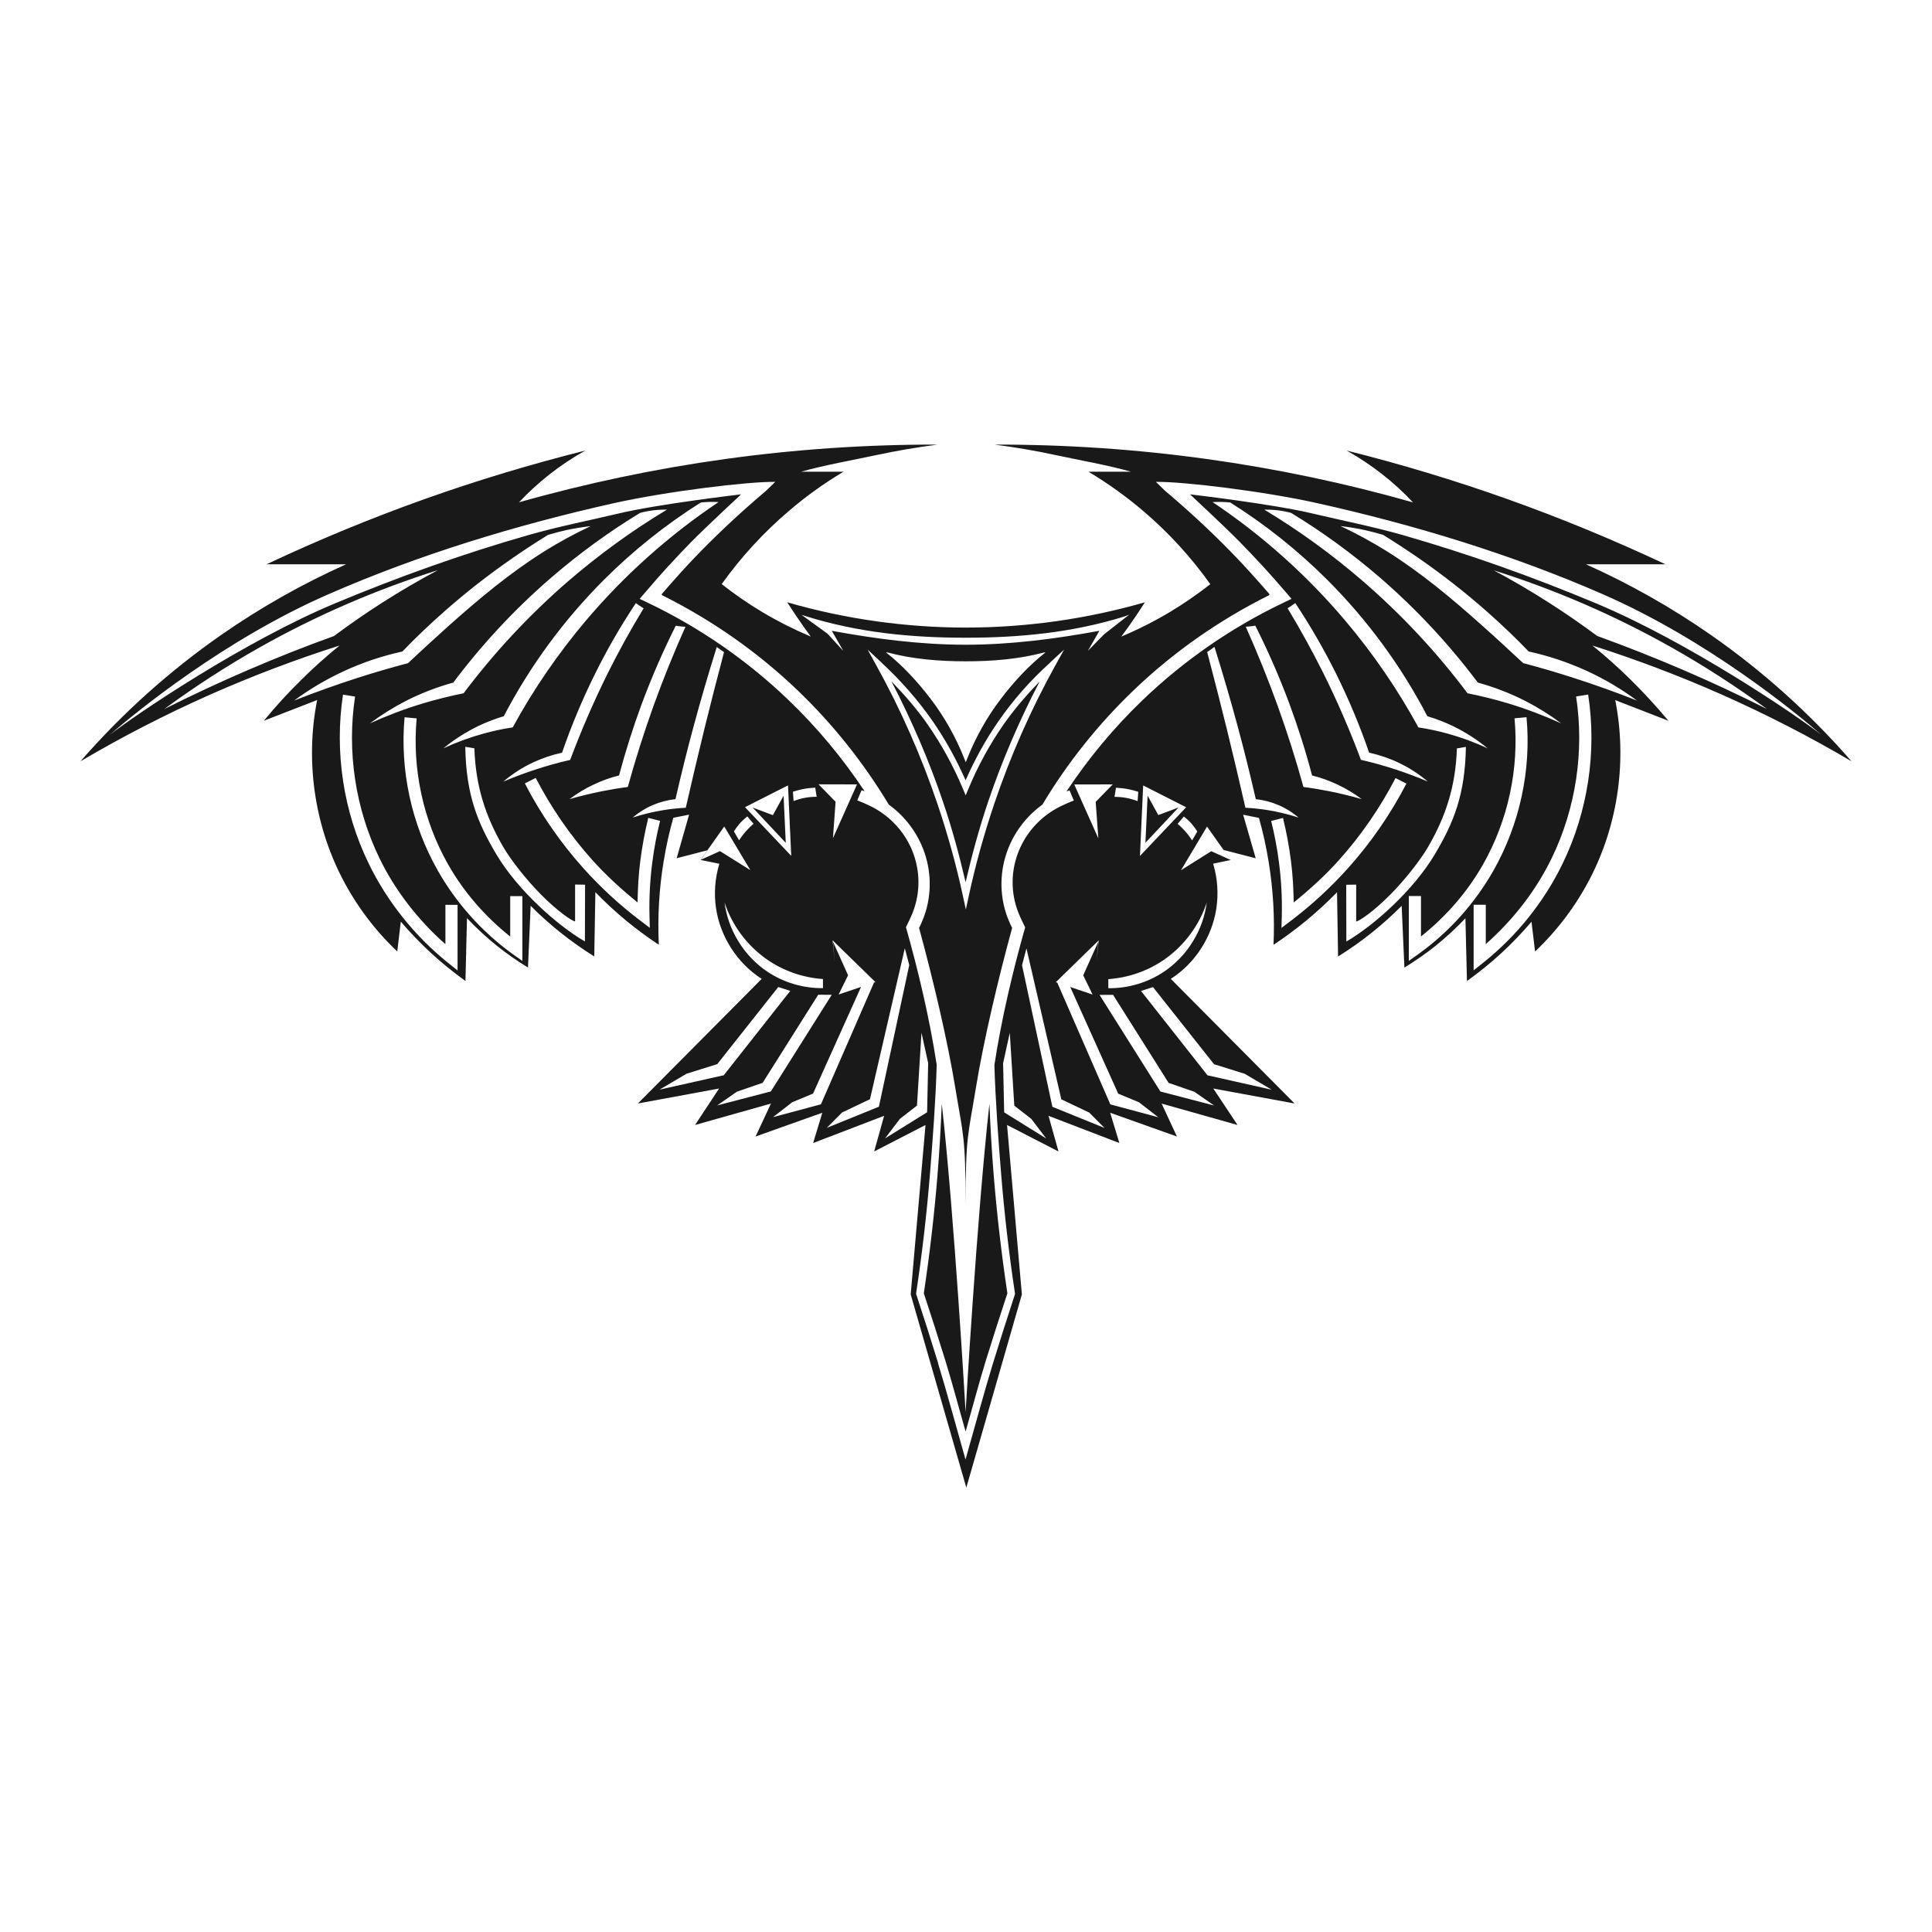 <?xml version="1.0" encoding="UTF-8" standalone="no"?>
<!-- Created with Inkscape (http://www.inkscape.org/) -->

<svg
   xmlns:dc="http://purl.org/dc/elements/1.1/"
   xmlns:cc="http://creativecommons.org/ns#"
   xmlns:rdf="http://www.w3.org/1999/02/22-rdf-syntax-ns#"
   xmlns:svg="http://www.w3.org/2000/svg"
   xmlns="http://www.w3.org/2000/svg"
   xmlns:sodipodi="http://sodipodi.sourceforge.net/DTD/sodipodi-0.dtd"
   xmlns:inkscape="http://www.inkscape.org/namespaces/inkscape"
   id="svg2860"
   version="1.1"
   inkscape:version="0.91 r13725"
   width="24"
   height="24"
   sodipodi:docname="xan_st_romulan.svg"
   inkscape:export-filename="D:\dev\XansSciFiMashup\raw\flags\small\xan_st_klingon.png"
   inkscape:export-xdpi="90"
   inkscape:export-ydpi="90">
  <defs
     id="defs2864">
    <inkscape:perspective
       sodipodi:type="inkscape:persp3d"
       inkscape:vp_x="0 : 0.5 : 1"
       inkscape:vp_y="0 : 1000 : 0"
       inkscape:vp_z="1 : 0.5 : 1"
       inkscape:persp3d-origin="0.5 : 0.33333333 : 1"
       id="perspective2868" />
    <inkscape:perspective
       id="perspective3654"
       inkscape:persp3d-origin="0.5 : 0.33333333 : 1"
       inkscape:vp_z="1 : 0.5 : 1"
       inkscape:vp_y="0 : 1000 : 0"
       inkscape:vp_x="0 : 0.5 : 1"
       sodipodi:type="inkscape:persp3d" />
    <inkscape:perspective
       id="perspective3676"
       inkscape:persp3d-origin="0.5 : 0.33333333 : 1"
       inkscape:vp_z="1 : 0.5 : 1"
       inkscape:vp_y="0 : 1000 : 0"
       inkscape:vp_x="0 : 0.5 : 1"
       sodipodi:type="inkscape:persp3d" />
    <inkscape:perspective
       id="perspective3714"
       inkscape:persp3d-origin="0.5 : 0.33333333 : 1"
       inkscape:vp_z="1 : 0.5 : 1"
       inkscape:vp_y="0 : 1000 : 0"
       inkscape:vp_x="0 : 0.5 : 1"
       sodipodi:type="inkscape:persp3d" />
    <inkscape:perspective
       id="perspective3743"
       inkscape:persp3d-origin="0.5 : 0.33333333 : 1"
       inkscape:vp_z="1 : 0.5 : 1"
       inkscape:vp_y="0 : 1000 : 0"
       inkscape:vp_x="0 : 0.5 : 1"
       sodipodi:type="inkscape:persp3d" />
    <inkscape:perspective
       id="perspective3773"
       inkscape:persp3d-origin="0.5 : 0.33333333 : 1"
       inkscape:vp_z="1 : 0.5 : 1"
       inkscape:vp_y="0 : 1000 : 0"
       inkscape:vp_x="0 : 0.5 : 1"
       sodipodi:type="inkscape:persp3d" />
    <inkscape:perspective
       id="perspective3795"
       inkscape:persp3d-origin="0.5 : 0.33333333 : 1"
       inkscape:vp_z="1 : 0.5 : 1"
       inkscape:vp_y="0 : 1000 : 0"
       inkscape:vp_x="0 : 0.5 : 1"
       sodipodi:type="inkscape:persp3d" />
    <inkscape:perspective
       id="perspective3830"
       inkscape:persp3d-origin="0.5 : 0.33333333 : 1"
       inkscape:vp_z="1 : 0.5 : 1"
       inkscape:vp_y="0 : 1000 : 0"
       inkscape:vp_x="0 : 0.5 : 1"
       sodipodi:type="inkscape:persp3d" />
    <inkscape:perspective
       id="perspective3860"
       inkscape:persp3d-origin="0.5 : 0.33333333 : 1"
       inkscape:vp_z="1 : 0.5 : 1"
       inkscape:vp_y="0 : 1000 : 0"
       inkscape:vp_x="0 : 0.5 : 1"
       sodipodi:type="inkscape:persp3d" />
    <inkscape:perspective
       id="perspective3887"
       inkscape:persp3d-origin="0.5 : 0.33333333 : 1"
       inkscape:vp_z="1 : 0.5 : 1"
       inkscape:vp_y="0 : 1000 : 0"
       inkscape:vp_x="0 : 0.5 : 1"
       sodipodi:type="inkscape:persp3d" />
    <inkscape:perspective
       id="perspective3913"
       inkscape:persp3d-origin="0.5 : 0.33333333 : 1"
       inkscape:vp_z="1 : 0.5 : 1"
       inkscape:vp_y="0 : 1000 : 0"
       inkscape:vp_x="0 : 0.5 : 1"
       sodipodi:type="inkscape:persp3d" />
    <inkscape:perspective
       id="perspective3964"
       inkscape:persp3d-origin="0.5 : 0.33333333 : 1"
       inkscape:vp_z="1 : 0.5 : 1"
       inkscape:vp_y="0 : 1000 : 0"
       inkscape:vp_x="0 : 0.5 : 1"
       sodipodi:type="inkscape:persp3d" />
  </defs>
  <sodipodi:namedview
     pagecolor="#086600"
     bordercolor="#666666"
     borderopacity="1"
     objecttolerance="10"
     gridtolerance="10"
     guidetolerance="10"
     inkscape:pageopacity="0"
     inkscape:pageshadow="2"
     inkscape:window-width="1721"
     inkscape:window-height="1057"
     id="namedview2862"
     showgrid="false"
     showguides="false"
     inkscape:zoom="22.034605"
     inkscape:cx="9.7004293"
     inkscape:cy="13.49097"
     inkscape:window-x="1272"
     inkscape:window-y="-8"
     inkscape:window-maximized="1"
     inkscape:current-layer="svg2860" />
  <path
     inkscape:connector-curvature="0"
     d="m 9.734,9.885 0.027,0.585 -0.411,-0.438 0.251,0.094 z M 8.944,10.573 8.703,10.682 8.997,10.267 9.321,10.809 Z m 2.71,6.361 c -0.087,-0.284 -0.177,-0.567 -0.27,-0.849 l -0.004,-0.011 0.001,-0.012 c 0.074,-0.489 0.131,-0.981 0.171,-1.475 0.034,-0.42 0.072,-0.926 0.084,-1.36 -0.088,-0.573 -0.227,-1.163 -0.382,-1.709 l 0.038,-0.078 c 0.003,-0.006 0.006,-0.013 0.009,-0.019 l 0.014,-0.031 c 0.235,-0.512 0.018,-1.12 -0.503,-1.377 -0.041,-0.02 -0.12,-0.055 -0.163,-0.07 l 0.054,-0.127 c 0.013,0.004 0.025,0.009 0.038,0.014 C 10.469,9.42 10.151,9.037 9.794,8.695 9.28,8.202 8.687,7.792 8.044,7.486 l -0.098,-0.047 0.07,-0.081 C 8.2,7.14 8.394,6.929 8.594,6.725 8.78,6.537 9.206,6.141 9.206,6.141 c 0,0 -1.022,0.119 -1.522,0.238 C 7.32,6.465 6.927,6.543 6.567,6.646 5.74,6.883 4.955,7.164 4.162,7.495 3.02,7.973 1.684,8.878 1.362,9.13 1.691,8.845 2.786,7.947 4.082,7.381 5.214,6.886 6.417,6.521 7.628,6.25 8.285,6.104 9.29,5.981 9.63,5.986 L 9.516,6.097 C 9.237,6.333 8.968,6.58 8.712,6.841 8.542,7.014 8.381,7.194 8.223,7.377 c -0.005,0.005 -0.003,0.015 0.004,0.018 0.616,0.307 1.185,0.705 1.682,1.181 0.438,0.42 0.819,0.899 1.132,1.419 0.491,0.357 0.648,1.004 0.376,1.532 0.17,0.623 0.352,1.387 0.45,1.986 0.096,0.588 0.128,0.592 0.128,1.452 9e-6,-0.86 0.032,-0.864 0.128,-1.452 0.098,-0.6 0.28,-1.363 0.45,-1.986 -0.272,-0.529 -0.115,-1.175 0.376,-1.532 0.312,-0.521 0.694,-0.999 1.132,-1.419 0.496,-0.476 1.066,-0.874 1.682,-1.181 0.006,-0.003 0.008,-0.012 0.004,-0.018 C 15.608,7.194 15.447,7.014 15.277,6.841 15.021,6.58 14.753,6.333 14.473,6.097 L 14.359,5.986 c 0.34,-0.005 1.345,0.117 2.003,0.264 1.211,0.27 2.414,0.636 3.545,1.13 1.296,0.566 2.391,1.464 2.72,1.749 C 22.306,8.878 20.97,7.973 19.827,7.495 19.035,7.164 18.249,6.883 17.423,6.646 17.062,6.543 16.669,6.465 16.305,6.379 15.805,6.26 14.783,6.141 14.783,6.141 c 0,0 0.426,0.396 0.612,0.585 0.2,0.204 0.394,0.414 0.579,0.632 l 0.07,0.081 -0.098,0.047 c -0.643,0.306 -1.236,0.716 -1.75,1.209 -0.357,0.342 -0.675,0.725 -0.948,1.137 0.013,-0.005 0.025,-0.01 0.038,-0.014 l 0.054,0.127 c -0.043,0.015 -0.122,0.05 -0.163,0.07 -0.521,0.257 -0.739,0.865 -0.503,1.377 l 0.014,0.031 c 0.003,0.006 0.006,0.013 0.009,0.019 l 0.038,0.078 c -0.155,0.546 -0.294,1.137 -0.382,1.709 0.012,0.435 0.05,0.94 0.084,1.36 0.04,0.493 0.097,0.985 0.171,1.475 l 0.001,0.012 -0.004,0.011 c -0.093,0.282 -0.182,0.565 -0.27,0.849 -0.102,0.331 -0.246,0.862 -0.341,1.195 -0.095,-0.333 -0.239,-0.865 -0.341,-1.195 z m 0.591,-0.028 c 0.087,-0.281 0.177,-0.561 0.269,-0.84 -0.073,-0.488 -0.13,-0.977 -0.17,-1.469 -0.024,-0.295 -0.041,-0.591 -0.053,-0.886 -0.156,1.4 -0.296,3.831 -0.296,3.831 0,0 -0.139,-2.43 -0.296,-3.831 -0.012,0.296 -0.029,0.591 -0.053,0.886 -0.04,0.492 -0.097,0.981 -0.17,1.469 0.092,0.279 0.182,0.559 0.269,0.84 0.083,0.269 0.172,0.606 0.25,0.877 0.078,-0.271 0.167,-0.608 0.25,-0.877 z M 8.872,6.235 c 0.018,4.087e-4 0.036,0.001 0.054,0.002 C 8.313,6.648 7.758,7.143 7.281,7.706 6.933,8.117 6.627,8.563 6.369,9.036 6.244,9.054 6.121,9.081 6,9.115 5.832,9.161 5.667,9.222 5.508,9.296 5.64,9.188 5.784,9.096 5.937,9.021 6.041,8.971 6.148,8.93 6.258,8.897 6.584,8.273 7.005,7.699 7.503,7.202 7.867,6.838 8.271,6.516 8.706,6.242 c 0.037,-0.004 0.074,-0.006 0.111,-0.007 0.018,-3.345e-4 0.037,-4.089e-4 0.055,0 z M 8.285,6.331 C 7.852,6.591 7.441,6.89 7.058,7.22 6.577,7.636 6.141,8.104 5.759,8.612 5.59,8.646 5.422,8.688 5.257,8.737 5.031,8.805 4.81,8.889 4.595,8.986 4.735,8.882 4.883,8.789 5.038,8.709 5.227,8.612 5.426,8.536 5.631,8.479 5.989,8.002 6.398,7.563 6.85,7.173 7.195,6.876 7.563,6.607 7.952,6.371 c 0.033,-0.009 0.067,-0.016 0.1,-0.022 0.077,-0.014 0.155,-0.019 0.233,-0.018 z m -0.948,0.205 C 7.141,6.628 6.949,6.732 6.765,6.847 6.338,7.114 5.95,7.439 5.574,7.774 5.404,7.927 5.235,8.081 5.069,8.238 4.86,8.293 4.653,8.353 4.448,8.419 4.18,8.505 3.915,8.6 3.653,8.703 3.846,8.561 4.053,8.438 4.27,8.338 4.503,8.23 4.748,8.148 4.999,8.093 5.165,7.92 5.339,7.755 5.519,7.596 5.784,7.362 6.063,7.144 6.354,6.942 6.502,6.839 6.654,6.739 6.809,6.644 6.883,6.622 6.959,6.602 7.035,6.585 7.135,6.564 7.236,6.547 7.338,6.536 Z M 5.439,7.083 C 5.205,7.207 4.977,7.341 4.754,7.483 4.547,7.615 4.346,7.754 4.149,7.901 3.793,8.029 3.44,8.169 3.091,8.319 2.736,8.471 2.386,8.635 2.041,8.808 2.419,8.53 2.815,8.274 3.224,8.043 3.927,7.647 4.67,7.325 5.439,7.083 Z m 2.46,0.409 c 0.014,0.01 0.029,0.021 0.044,0.031 0.017,0.012 0.034,0.023 0.052,0.034 C 7.834,7.822 7.684,8.093 7.546,8.371 7.374,8.719 7.219,9.076 7.083,9.44 6.932,9.474 6.783,9.516 6.636,9.565 6.506,9.608 6.378,9.656 6.252,9.71 6.364,9.614 6.49,9.533 6.623,9.471 6.738,9.417 6.858,9.377 6.982,9.35 7.097,9.016 7.234,8.689 7.391,8.372 7.542,8.068 7.711,7.774 7.899,7.492 Z m 0.496,0.281 c 0.014,0.002 0.026,0.004 0.04,0.006 0.027,0.003 0.053,0.006 0.08,0.007 C 8.371,8.107 8.239,8.434 8.119,8.766 8,9.098 7.893,9.435 7.799,9.776 7.691,9.79 7.584,9.808 7.478,9.829 7.343,9.856 7.208,9.889 7.075,9.927 7.167,9.857 7.266,9.797 7.371,9.748 7.473,9.699 7.58,9.66 7.69,9.633 7.77,9.332 7.864,9.036 7.972,8.744 8.095,8.413 8.236,8.088 8.395,7.772 Z m 0.508,0.264 0.045,0.032 0.046,0.032 C 8.911,8.417 8.829,8.734 8.751,9.052 8.671,9.379 8.594,9.706 8.519,10.034 c -0.09,0.005 -0.179,0.014 -0.268,0.028 -0.133,0.021 -0.264,0.053 -0.392,0.094 0.075,-0.063 0.158,-0.116 0.248,-0.154 0.09,-0.039 0.187,-0.064 0.284,-0.075 0.071,-0.308 0.146,-0.614 0.229,-0.918 0.088,-0.326 0.183,-0.65 0.284,-0.972 z m -4.642,0.592 0.15,0.024 c -0.104,0.68 0.003,1.391 0.304,2.01 0.197,0.405 0.48,0.767 0.818,1.066 l 0,-0.16 0,-0.329 0.151,0 0,0.329 0,0.329 0,0.157 -0.123,-0.098 C 5.149,11.624 4.811,11.202 4.58,10.727 4.265,10.08 4.153,9.339 4.261,8.628 Z m 0.765,0.281 0.15,0.014 c -0.058,0.625 0.081,1.269 0.391,1.815 0.196,0.345 0.461,0.648 0.771,0.895 l 0,-0.173 0,-0.329 0.151,0 0,0.329 0,0.33 0,0.146 -0.12,-0.085 C 5.988,11.577 5.668,11.22 5.437,10.812 5.111,10.238 4.966,9.565 5.026,8.908 Z M 5.78,9.277 5.893,9.296 c 0.015,0.477 0.143,0.852 0.355,1.219 0.1,0.173 0.297,0.421 0.474,0.599 0.204,0.206 0.385,0.329 0.422,0.332 l 0,-0.16 0,-0.298 0.124,0.002 -0.002,0.705 C 6.92,11.495 6.43,11.056 6.167,10.615 5.93,10.216 5.789,9.869 5.78,9.277 Z m 0.875,0.387 c 0.19,0.366 0.425,0.709 0.7,1.016 0.172,0.193 0.364,0.367 0.565,0.53 0.003,-0.173 0.012,-0.345 0.034,-0.516 0.023,-0.18 0.056,-0.358 0.099,-0.534 l 0.147,0.037 c -0.042,0.17 -0.075,0.343 -0.097,0.516 -0.028,0.217 -0.04,0.437 -0.035,0.657 l 0.004,0.156 -0.124,-0.094 C 7.692,11.237 7.456,11.019 7.242,10.78 6.959,10.463 6.715,10.11 6.52,9.732 l 0.134,-0.068 z m 3.991,0.08 -0.299,0.669 0.033,-0.453 -0.212,-0.217 z M 9.789,9.756 9.829,10.632 9.255,10.027 Z m 0.338,0.029 0.018,0.113 c -0.049,1.35e-4 -0.099,0.004 -0.147,0.013 -0.048,0.009 -0.095,0.023 -0.14,0.04 l -0.008,-0.116 c 0.038,-0.012 0.077,-0.023 0.116,-0.031 0.054,-0.011 0.108,-0.017 0.163,-0.02 z m -0.843,0.357 0.077,0.091 c -0.031,0.026 -0.061,0.056 -0.088,0.086 -0.034,0.037 -0.065,0.078 -0.092,0.12 l -0.064,-0.111 c 0.02,-0.032 0.042,-0.063 0.066,-0.091 0.03,-0.035 0.065,-0.067 0.101,-0.095 z m -0.285,1.064 c 0.092,0.285 0.28,0.539 0.526,0.711 0.205,0.143 0.449,0.228 0.698,0.245 l 0,0.113 c -0.246,0.003 -0.491,-0.07 -0.694,-0.207 -0.288,-0.194 -0.487,-0.517 -0.529,-0.862 z m 1.344,0.475 0.532,0.519 -0.018,0.006 -0.659,1.512 -0.596,0.16 0.24,-0.186 0.258,-0.107 0.596,-1.325 -0.278,0.094 0.117,-0.239 -0.187,-0.416 0.021,0.248 z m 0.897,0.099 0.055,0.209 -0.377,1.759 -0.648,0.263 0.19,-0.191 0.347,-0.165 z m -1.572,0.481 0.149,0.048 -0.826,1.048 -0.798,0.179 0.336,-0.198 0.381,-0.119 z m 0.664,0.097 -0.756,1.2 -0.667,0.174 0.244,-0.17 0.321,-0.111 0.69,-1.094 z m 1.115,0.471 0.083,0.377 -0.013,0.611 -0.523,0.325 0.186,-0.244 0.211,-0.164 z m 2.809,-2.945 -0.027,0.585 0.411,-0.438 -0.251,0.094 z m 0.861,-3.649 c -0.018,4.088e-4 -0.036,0.001 -0.054,0.002 0.613,0.41 1.169,0.906 1.645,1.469 0.348,0.411 0.654,0.857 0.912,1.33 0.125,0.019 0.248,0.045 0.369,0.079 0.168,0.047 0.333,0.107 0.492,0.182 C 18.349,9.188 18.205,9.096 18.052,9.021 17.949,8.971 17.841,8.93 17.731,8.897 17.406,8.273 16.985,7.699 16.487,7.202 16.123,6.838 15.718,6.516 15.283,6.242 c -0.037,-0.004 -0.074,-0.006 -0.111,-0.007 -0.018,-3.345e-4 -0.037,-4.089e-4 -0.055,0 z m 0.587,0.095 c 0.434,0.261 0.844,0.559 1.227,0.89 0.481,0.416 0.918,0.883 1.299,1.392 0.169,0.034 0.337,0.075 0.502,0.125 0.226,0.068 0.447,0.152 0.662,0.249 C 19.255,8.882 19.106,8.789 18.951,8.709 18.762,8.612 18.563,8.536 18.358,8.479 18.001,8.002 17.591,7.563 17.14,7.173 16.795,6.876 16.427,6.607 16.038,6.371 c -0.033,-0.009 -0.067,-0.016 -0.1,-0.022 -0.077,-0.014 -0.155,-0.019 -0.233,-0.018 z m 0.948,0.205 c 0.197,0.092 0.388,0.196 0.573,0.311 0.427,0.267 0.815,0.592 1.19,0.928 0.171,0.152 0.339,0.307 0.506,0.463 0.208,0.055 0.416,0.116 0.621,0.182 0.268,0.086 0.533,0.181 0.794,0.284 C 20.144,8.561 19.937,8.438 19.72,8.338 19.486,8.23 19.241,8.148 18.99,8.093 18.824,7.92 18.65,7.755 18.47,7.596 18.205,7.362 17.926,7.144 17.636,6.942 17.487,6.839 17.335,6.739 17.181,6.644 c -0.075,-0.022 -0.15,-0.042 -0.226,-0.059 -0.1,-0.022 -0.201,-0.038 -0.303,-0.05 z m 1.899,0.547 c 0.233,0.124 0.462,0.258 0.685,0.401 0.207,0.132 0.408,0.271 0.605,0.417 0.357,0.129 0.71,0.269 1.058,0.418 0.355,0.152 0.705,0.316 1.05,0.489 C 21.57,8.53 21.175,8.274 20.765,8.043 20.063,7.647 19.32,7.325 18.55,7.083 Z m -2.46,0.409 c -0.014,0.01 -0.029,0.021 -0.044,0.031 -0.017,0.012 -0.034,0.023 -0.052,0.034 0.16,0.265 0.31,0.537 0.448,0.814 0.173,0.348 0.327,0.705 0.463,1.069 0.151,0.034 0.3,0.076 0.447,0.125 0.13,0.043 0.258,0.091 0.384,0.145 C 17.625,9.614 17.499,9.533 17.366,9.471 17.252,9.417 17.131,9.377 17.008,9.35 16.893,9.016 16.756,8.689 16.599,8.372 16.448,8.068 16.278,7.774 16.091,7.492 Z m -0.496,0.281 c -0.014,0.002 -0.026,0.004 -0.04,0.006 -0.027,0.003 -0.053,0.006 -0.08,0.007 0.144,0.322 0.276,0.649 0.396,0.981 0.12,0.332 0.227,0.67 0.321,1.01 0.107,0.014 0.214,0.032 0.321,0.053 0.135,0.027 0.27,0.06 0.403,0.098 C 16.822,9.857 16.723,9.797 16.619,9.748 16.516,9.699 16.409,9.66 16.299,9.633 16.22,9.332 16.126,9.036 16.018,8.744 15.895,8.413 15.753,8.088 15.594,7.772 Z m -0.508,0.264 -0.045,0.032 -0.046,0.032 c 0.083,0.317 0.165,0.634 0.243,0.952 0.08,0.326 0.157,0.654 0.232,0.982 0.09,0.005 0.179,0.014 0.268,0.028 0.133,0.021 0.264,0.053 0.393,0.094 -0.075,-0.063 -0.158,-0.116 -0.248,-0.154 -0.09,-0.039 -0.187,-0.064 -0.284,-0.075 -0.071,-0.308 -0.146,-0.614 -0.229,-0.918 -0.088,-0.326 -0.183,-0.65 -0.284,-0.972 z m 4.642,0.592 -0.15,0.024 c 0.104,0.68 -0.003,1.391 -0.304,2.01 -0.197,0.405 -0.48,0.767 -0.818,1.066 l 0,-0.16 0,-0.329 -0.151,0 0,0.329 0,0.329 0,0.157 0.123,-0.098 c 0.413,-0.33 0.751,-0.752 0.982,-1.227 0.314,-0.647 0.427,-1.388 0.318,-2.099 z m -0.765,0.281 -0.15,0.014 c 0.058,0.625 -0.081,1.269 -0.391,1.815 -0.196,0.345 -0.461,0.648 -0.771,0.895 l 0,-0.173 0,-0.329 -0.151,0 0,0.329 0,0.33 0,0.146 0.12,-0.085 c 0.381,-0.273 0.701,-0.63 0.932,-1.038 0.325,-0.574 0.471,-1.247 0.41,-1.904 z m -0.753,0.369 -0.113,0.019 c -0.015,0.477 -0.143,0.852 -0.355,1.219 -0.1,0.173 -0.297,0.421 -0.474,0.599 -0.204,0.206 -0.385,0.329 -0.422,0.332 l 0,-0.16 0,-0.298 -0.124,0.002 0.002,0.705 c 0.345,-0.2 0.834,-0.639 1.097,-1.08 0.238,-0.399 0.378,-0.746 0.388,-1.338 z m -0.875,0.387 c -0.19,0.366 -0.425,0.709 -0.7,1.016 -0.172,0.193 -0.364,0.367 -0.565,0.53 -0.003,-0.173 -0.012,-0.345 -0.034,-0.516 -0.023,-0.18 -0.056,-0.358 -0.099,-0.534 l -0.147,0.037 c 0.042,0.17 0.075,0.343 0.097,0.516 0.028,0.217 0.04,0.437 0.035,0.657 l -0.004,0.156 0.124,-0.094 c 0.255,-0.194 0.491,-0.412 0.705,-0.651 0.284,-0.317 0.527,-0.67 0.723,-1.048 l -0.134,-0.068 z m -3.991,0.08 0.299,0.669 -0.033,-0.453 0.212,-0.217 z m 0.856,0.012 -0.04,0.876 0.574,-0.605 z m -0.338,0.029 -0.018,0.113 c 0.049,1.351e-4 0.099,0.004 0.147,0.013 0.048,0.009 0.095,0.023 0.14,0.04 l 0.008,-0.116 c -0.038,-0.012 -0.077,-0.023 -0.116,-0.031 -0.054,-0.011 -0.108,-0.017 -0.163,-0.02 z m 0.843,0.357 -0.077,0.091 c 0.031,0.026 0.061,0.056 0.088,0.086 0.034,0.037 0.065,0.078 0.092,0.12 l 0.064,-0.111 c -0.02,-0.032 -0.042,-0.063 -0.066,-0.091 -0.03,-0.035 -0.065,-0.067 -0.101,-0.095 z m 0.288,0.125 -0.323,0.542 0.376,-0.236 0.241,0.109 z m -0.002,0.939 c -0.092,0.285 -0.28,0.539 -0.526,0.711 -0.205,0.143 -0.449,0.228 -0.698,0.245 l 0,0.113 c 0.246,0.003 0.491,-0.07 0.694,-0.207 0.288,-0.194 0.487,-0.517 0.529,-0.862 z m -1.344,0.475 -0.532,0.519 0.018,0.006 0.659,1.512 0.596,0.16 -0.24,-0.186 -0.258,-0.107 -0.596,-1.325 0.278,0.094 -0.117,-0.239 0.187,-0.416 -0.021,0.248 z m -0.897,0.099 -0.055,0.209 0.377,1.759 0.648,0.263 -0.19,-0.191 -0.347,-0.165 z m 1.572,0.481 -0.149,0.048 0.826,1.048 0.798,0.179 -0.336,-0.198 -0.381,-0.119 z m -0.664,0.097 0.756,1.2 0.667,0.174 -0.244,-0.17 -0.321,-0.111 -0.69,-1.094 z m -1.115,0.471 -0.083,0.377 0.013,0.611 0.523,0.325 -0.186,-0.244 -0.211,-0.164 z m -1.52,-4.725 -0.017,0 c 0.207,0.162 0.392,0.365 0.552,0.574 0.173,0.227 0.315,0.479 0.42,0.745 l 0.018,0.045 0.018,-0.045 c 0.105,-0.266 0.246,-0.518 0.42,-0.745 0.159,-0.209 0.345,-0.412 0.552,-0.574 l -0.017,0 c -0.317,0.084 -0.645,0.11 -0.972,0.11 -0.328,0 -0.656,-0.026 -0.972,-0.11 z m -0.246,-0.035 0.112,0.203 c 0.303,0.548 0.555,1.122 0.756,1.715 0.126,0.373 0.232,0.754 0.315,1.139 l 0.037,0.171 0.037,-0.171 c 0.083,-0.385 0.189,-0.765 0.315,-1.139 0.2,-0.593 0.453,-1.167 0.756,-1.715 l 0.112,-0.203 -0.17,0.157 c -0.003,0.003 -0.005,0.007 -0.008,0.009 C 12.797,8.455 12.582,8.7 12.398,8.967 12.24,9.195 12.107,9.44 11.995,9.693 11.883,9.44 11.749,9.195 11.592,8.967 11.407,8.7 11.192,8.455 10.954,8.235 c -0.003,-0.003 -0.005,-0.007 -0.008,-0.009 z m 0.298,0.396 c 0.165,0.171 0.321,0.35 0.456,0.546 0.17,0.246 0.313,0.509 0.429,0.785 l 0.035,0.083 0.035,-0.083 C 12.146,9.52 12.289,9.257 12.459,9.011 12.594,8.816 12.75,8.636 12.915,8.465 12.664,8.947 12.448,9.447 12.274,9.962 12.164,10.289 12.073,10.623 11.995,10.959 11.917,10.623 11.826,10.289 11.715,9.962 11.541,9.447 11.325,8.947 11.074,8.465 Z M 9.957,7.638 10.28,7.872 10.476,8.086 10.333,7.836 c 0.548,0.101 1.105,0.173 1.662,0.173 0.557,0 1.114,-0.072 1.662,-0.173 l -0.143,0.249 0.202,-0.206 0.312,-0.244 -0.05,0.02 c -0.652,0.204 -1.311,0.267 -1.983,0.267 -0.672,0 -1.331,-0.063 -1.983,-0.267 z M 11.647,5.523 C 10.765,5.521 9.884,5.581 9.01,5.702 8.145,5.822 7.287,6.002 6.447,6.24 6.564,6.115 6.691,5.999 6.826,5.893 6.966,5.783 7.115,5.684 7.271,5.597 6.596,5.766 5.929,5.967 5.274,6.2 4.607,6.438 3.952,6.708 3.311,7.01 l 0.988,0 C 3.757,7.253 3.238,7.546 2.75,7.886 2.105,8.335 1.516,8.864 1,9.457 1.521,9.15 2.06,8.873 2.612,8.628 3.136,8.396 3.672,8.193 4.218,8.019 4.053,8.153 3.894,8.295 3.743,8.445 3.579,8.606 3.424,8.775 3.278,8.953 l 0.662,-0.257 c -0.148,0.744 -0.038,1.538 0.31,2.212 0.175,0.339 0.407,0.649 0.685,0.911 l 0.044,-0.37 c 0.119,0.139 0.246,0.271 0.381,0.395 0.134,0.123 0.275,0.236 0.422,0.342 l 0.019,-0.78 c 0.115,0.121 0.239,0.236 0.369,0.341 0.124,0.099 0.254,0.19 0.389,0.272 l 0.033,-0.767 c 0.117,0.118 0.241,0.229 0.37,0.332 0.134,0.107 0.274,0.206 0.42,0.297 l 0.014,-0.798 c 0.122,0.126 0.25,0.244 0.385,0.356 0.129,0.106 0.264,0.205 0.403,0.297 -0.016,-0.344 0.003,-0.689 0.059,-1.029 0.03,-0.185 0.07,-0.368 0.121,-0.548 l 0.196,-0.039 -0.154,0.541 0.384,-0.099 -0.085,0.121 0.231,0.047 c -0.054,0.179 -0.069,0.369 -0.041,0.554 0.053,0.354 0.265,0.682 0.567,0.876 l -1.538,1.548 1.009,-0.186 -0.299,0.453 0.943,-0.266 -0.191,0.409 0.829,-0.295 -0.114,0.376 0.882,-0.338 -0.124,0.443 0.638,-0.329 -0.184,2.105 0.691,2.4 0.69,-2.4 -0.184,-2.105 0.639,0.329 -0.124,-0.443 0.88,0.338 -0.114,-0.376 0.829,0.295 -0.19,-0.409 0.943,0.266 -0.301,-0.453 1.01,0.186 -1.538,-1.548 c 0.302,-0.193 0.513,-0.521 0.566,-0.876 0.028,-0.185 0.014,-0.376 -0.04,-0.555 l 0.219,-0.046 -0.088,-0.124 0.398,0.103 -0.156,-0.541 0.196,0.039 c 0.051,0.18 0.091,0.363 0.121,0.548 0.055,0.34 0.076,0.685 0.06,1.029 0.139,-0.092 0.273,-0.191 0.402,-0.297 0.135,-0.112 0.265,-0.23 0.387,-0.356 l 0.013,0.798 c 0.146,-0.091 0.286,-0.19 0.42,-0.297 0.13,-0.104 0.253,-0.215 0.37,-0.332 l 0.034,0.767 c 0.135,-0.083 0.265,-0.173 0.389,-0.272 0.13,-0.105 0.254,-0.219 0.369,-0.341 l 0.019,0.78 c 0.147,-0.106 0.288,-0.219 0.422,-0.342 0.135,-0.124 0.261,-0.256 0.38,-0.395 l 0.044,0.37 c 0.277,-0.262 0.51,-0.572 0.685,-0.911 0.348,-0.675 0.459,-1.468 0.311,-2.212 l 0.661,0.257 C 20.576,8.775 20.422,8.606 20.258,8.445 20.107,8.295 19.947,8.153 19.782,8.019 20.328,8.193 20.864,8.396 21.388,8.628 21.94,8.873 22.479,9.15 23,9.457 22.484,8.864 21.896,8.335 21.251,7.886 20.763,7.546 20.244,7.253 19.702,7.01 l 0.987,0 C 20.048,6.708 19.393,6.438 18.726,6.2 18.071,5.967 17.404,5.766 16.729,5.597 c 0.155,0.087 0.304,0.186 0.444,0.296 0.135,0.106 0.262,0.222 0.38,0.348 -0.84,-0.239 -1.697,-0.419 -2.562,-0.539 -0.873,-0.121 -1.755,-0.181 -2.637,-0.179 0.257,0.033 0.511,0.076 0.764,0.131 0.264,0.057 0.654,0.126 0.932,0.206 l -0.528,0 c 0.24,0.144 0.468,0.307 0.68,0.488 0.314,0.267 0.594,0.573 0.833,0.909 -0.161,0.126 -0.329,0.242 -0.504,0.347 -0.193,0.115 -0.395,0.217 -0.602,0.304 0.061,-0.082 0.12,-0.164 0.177,-0.249 0.039,-0.058 0.078,-0.117 0.116,-0.177 -0.722,0.208 -1.475,0.314 -2.227,0.314 -0.748,-5.388e-4 -1.496,-0.106 -2.215,-0.314 0.038,0.06 0.076,0.118 0.116,0.177 0.057,0.084 0.115,0.167 0.176,0.249 C 9.864,7.82 9.662,7.718 9.469,7.603 9.294,7.499 9.126,7.382 8.965,7.256 9.205,6.921 9.485,6.615 9.799,6.348 10.011,6.166 10.238,6.003 10.478,5.86 l -0.527,0 c 0.278,-0.08 0.667,-0.149 0.931,-0.206 0.253,-0.054 0.508,-0.098 0.765,-0.131 z"
     id="path4817"
     style="display:inline;opacity:0.9;fill:#000000;fill-opacity:1;fill-rule:evenodd;stroke:none" />
</svg>
